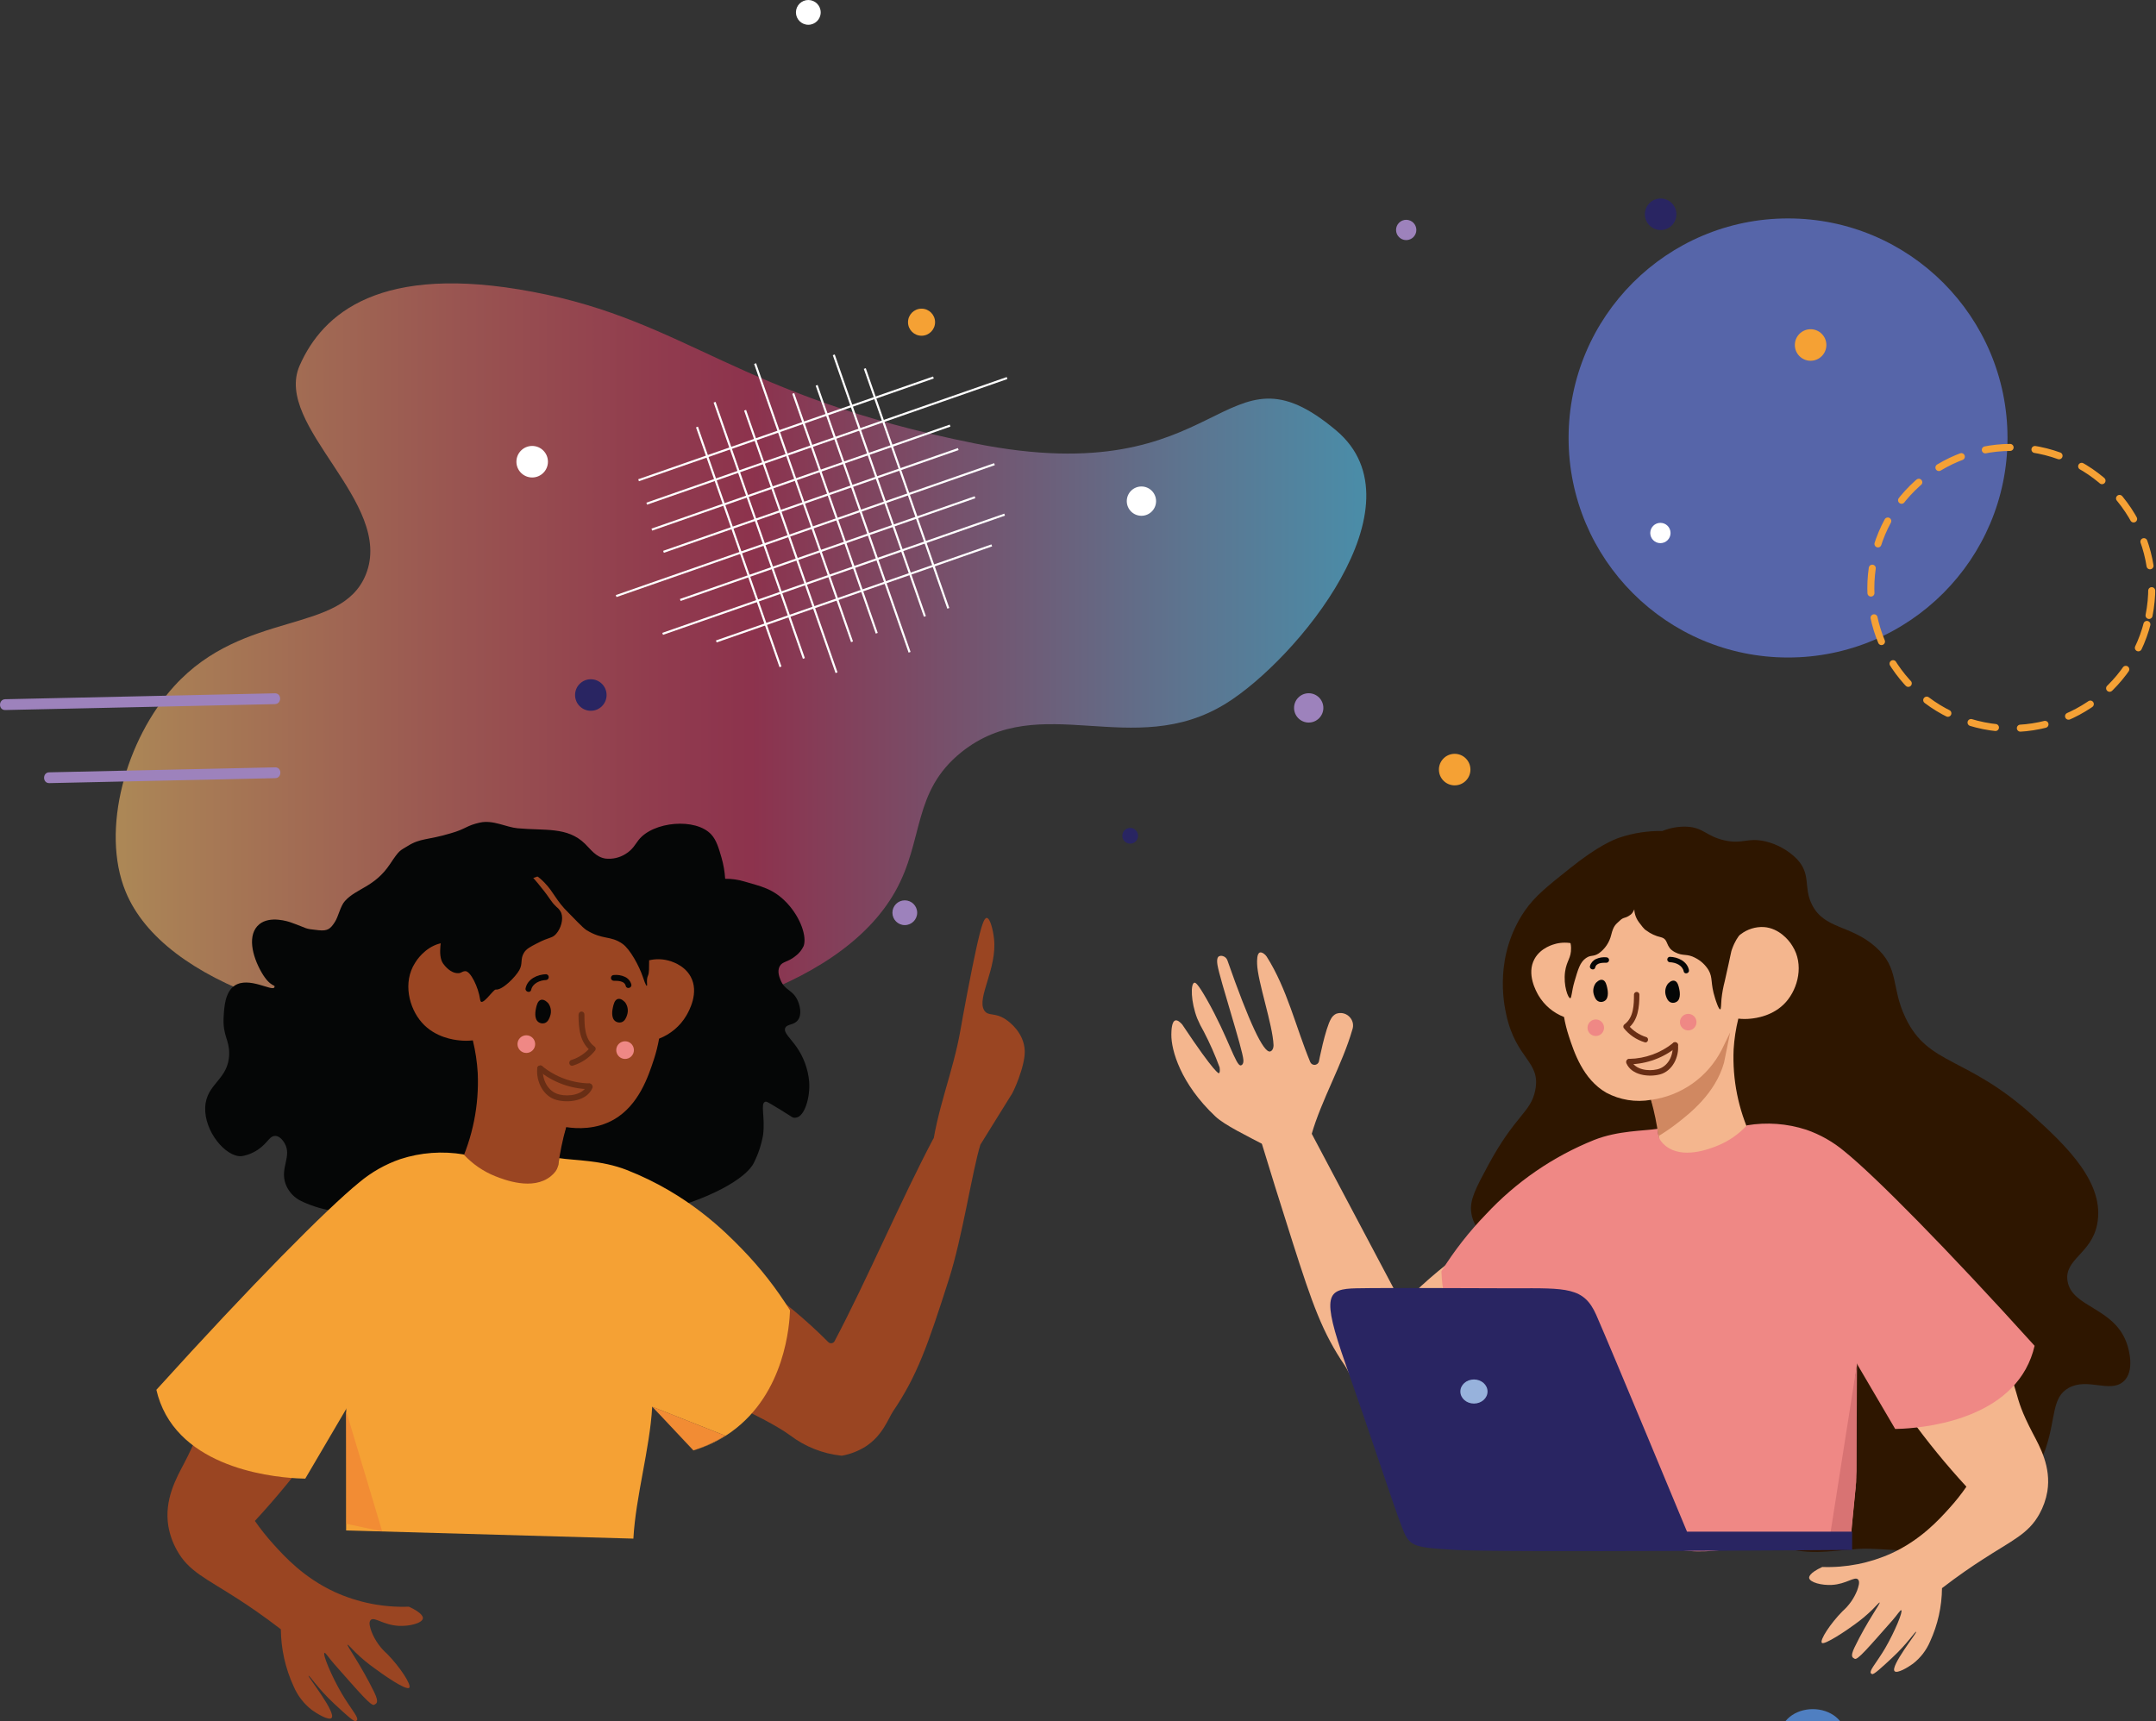 <svg width="774" height="618" viewBox="0 0 774 618" fill="none" xmlns="http://www.w3.org/2000/svg">
<rect x="0" y="0" width="774" height="618" fill="#333333" stroke="none"/>
<g clip-path="url(#clip0)">
<path d="M641.905 236.091C685.417 236.091 720.691 200.797 720.691 157.26C720.691 113.723 685.417 78.43 641.905 78.43C598.393 78.43 563.12 113.723 563.12 157.26C563.12 200.797 598.393 236.091 641.905 236.091Z" fill="#5665A9"/>
<path d="M771.503 220.99C776.954 193.666 759.236 167.094 731.929 161.639C704.621 156.184 678.064 173.913 672.612 201.236C667.16 228.56 684.878 255.132 712.186 260.587C739.494 266.042 766.051 248.314 771.503 220.99Z" stroke="#F5A135" stroke-width="2.52" stroke-linecap="round" stroke-linejoin="round" stroke-dasharray="8.96 8.96"/>
<path d="M324.819 332.179C327.274 332.179 329.264 330.188 329.264 327.732C329.264 325.276 327.274 323.285 324.819 323.285C322.365 323.285 320.375 325.276 320.375 327.732C320.375 330.188 322.365 332.179 324.819 332.179Z" fill="#9D82BC"/>
<path d="M469.823 259.446C472.727 259.446 475.081 257.091 475.081 254.185C475.081 251.28 472.727 248.925 469.823 248.925C466.919 248.925 464.565 251.28 464.565 254.185C464.565 257.091 466.919 259.446 469.823 259.446Z" fill="#9D82BC"/>
<path d="M290.184 8.894C292.638 8.894 294.628 6.903 294.628 4.447C294.628 1.991 292.638 0 290.184 0C287.729 0 285.739 1.991 285.739 4.447C285.739 6.903 287.729 8.894 290.184 8.894Z" fill="white"/>
<path d="M330.832 120.552C333.515 120.552 335.689 118.376 335.689 115.692C335.689 113.008 333.515 110.832 330.832 110.832C328.15 110.832 325.975 113.008 325.975 115.692C325.975 118.376 328.15 120.552 330.832 120.552Z" fill="#F5A134"/>
<path d="M596.082 195.03C598.094 195.03 599.724 193.398 599.724 191.385C599.724 189.372 598.094 187.74 596.082 187.74C594.07 187.74 592.439 189.372 592.439 191.385C592.439 193.398 594.07 195.03 596.082 195.03Z" fill="white"/>
<path d="M504.824 86.215C506.836 86.215 508.467 84.583 508.467 82.57C508.467 80.557 506.836 78.925 504.824 78.925C502.813 78.925 501.182 80.557 501.182 82.57C501.182 84.583 502.813 86.215 504.824 86.215Z" fill="#9D82BC"/>
<path opacity="0.62" d="M191.275 104.793C136.551 94.413 115.826 112.472 107.574 131.262C98.001 153.002 141.761 180.427 131.328 206.307C122.581 228.034 87.709 218.704 62.575 246.329C45.281 265.321 36.003 297.971 45.092 320.135C72.478 387.111 280.988 391.782 321.365 320.135C331.822 301.592 327.389 284.359 345.12 270.098C373.413 247.391 406.764 273.271 440.126 252.593C465.367 236.952 511.473 181.382 479.737 154.606C438.287 119.644 440.964 177.454 349.918 159.218C264.118 142.032 246.977 115.35 191.275 104.793Z" fill="url(#paint0_linear)"/>
<path d="M409.771 185.204C412.674 185.204 415.028 182.849 415.028 179.943C415.028 177.038 412.674 174.682 409.771 174.682C406.867 174.682 404.513 177.038 404.513 179.943C404.513 182.849 406.867 185.204 409.771 185.204Z" fill="white"/>
<path d="M17.695 281.198L98.779 279.416C101.267 279.416 101.278 275.477 98.779 275.536L17.695 277.317C15.208 277.317 15.196 281.245 17.695 281.198V281.198Z" fill="#9D82BC"/>
<path d="M1.874 254.952L98.685 252.829C101.184 252.77 101.184 248.889 98.685 248.948L1.874 251.071C-0.613 251.13 -0.625 255.011 1.874 254.952Z" fill="#9D82BC"/>
<path d="M191.051 171.45C194.176 171.45 196.709 168.915 196.709 165.788C196.709 162.661 194.176 160.127 191.051 160.127C187.926 160.127 185.392 162.661 185.392 165.788C185.392 168.915 187.926 171.45 191.051 171.45Z" fill="white"/>
<path d="M250.219 153.332L280.198 239.441" stroke="white" stroke-width="0.75" stroke-miterlimit="10"/>
<path d="M256.538 144.426L288.592 236.433" stroke="white" stroke-width="0.75" stroke-miterlimit="10"/>
<path d="M267.49 147.305L300.311 241.552" stroke="white" stroke-width="0.75" stroke-miterlimit="10"/>
<path d="M271.085 130.555L305.874 230.452" stroke="white" stroke-width="0.75" stroke-miterlimit="10"/>
<path d="M284.772 141.277L314.752 227.386" stroke="white" stroke-width="0.75" stroke-miterlimit="10"/>
<path d="M293.178 138.352L326.54 234.215" stroke="white" stroke-width="0.75" stroke-miterlimit="10"/>
<path d="M299.32 127.405L332.035 221.334" stroke="white" stroke-width="0.75" stroke-miterlimit="10"/>
<path d="M310.46 132.324L340.44 218.433" stroke="white" stroke-width="0.75" stroke-miterlimit="10"/>
<path d="M257.151 230.323L356.048 195.832" stroke="white" stroke-width="0.75" stroke-miterlimit="10"/>
<path d="M237.888 227.598L360.658 184.791" stroke="white" stroke-width="0.75" stroke-miterlimit="10"/>
<path d="M244.219 215.437L350.024 178.54" stroke="white" stroke-width="0.75" stroke-miterlimit="10"/>
<path d="M221.195 214.033L357.015 166.673" stroke="white" stroke-width="0.75" stroke-miterlimit="10"/>
<path d="M238.195 198.144L344.012 161.247" stroke="white" stroke-width="0.75" stroke-miterlimit="10"/>
<path d="M234.009 190.17L341.076 152.825" stroke="white" stroke-width="0.75" stroke-miterlimit="10"/>
<path d="M232.17 180.852L361.53 135.745" stroke="white" stroke-width="0.75" stroke-miterlimit="10"/>
<path d="M229.247 172.441L335.099 135.544" stroke="white" stroke-width="0.75" stroke-miterlimit="10"/>
<path d="M596.165 82.605C599.29 82.605 601.823 80.07 601.823 76.943C601.823 73.816 599.29 71.281 596.165 71.281C593.039 71.281 590.506 73.816 590.506 76.943C590.506 80.07 593.039 82.605 596.165 82.605Z" fill="#292562"/>
<path d="M405.738 302.937C407.301 302.937 408.567 301.67 408.567 300.106C408.567 298.543 407.301 297.275 405.738 297.275C404.175 297.275 402.909 298.543 402.909 300.106C402.909 301.67 404.175 302.937 405.738 302.937Z" fill="#292562"/>
<path d="M212.105 255.223C215.231 255.223 217.764 252.689 217.764 249.562C217.764 246.435 215.231 243.9 212.105 243.9C208.98 243.9 206.447 246.435 206.447 249.562C206.447 252.689 208.98 255.223 212.105 255.223Z" fill="#292562"/>
<path d="M650.004 129.54C653.13 129.54 655.663 127.005 655.663 123.878C655.663 120.751 653.13 118.216 650.004 118.216C646.879 118.216 644.346 120.751 644.346 123.878C644.346 127.005 646.879 129.54 650.004 129.54Z" fill="#F5A134"/>
<path d="M522.225 282C525.35 282 527.883 279.465 527.883 276.338C527.883 273.211 525.35 270.676 522.225 270.676C519.099 270.676 516.566 273.211 516.566 276.338C516.566 279.465 519.099 282 522.225 282Z" fill="#F5A134"/>
<path d="M563.533 311.843C555.811 318.035 551.048 321.669 547.299 327.177C536.43 343.243 539.813 360.064 540.745 364.322C544.281 380.505 553.217 381.048 551.154 391.452C549.575 399.508 544.01 400.275 534.249 418.405C529.805 426.662 527.576 430.85 528.166 435.285C529.345 444.238 537.998 445.311 538.245 453.863C538.375 458.239 535.888 462.214 530.889 470.188C524.83 479.884 521.859 480.403 520.963 485.416C519.784 492.164 523.981 497.637 526.94 501.47C533.247 509.668 537.668 508.324 541.853 513.891C550.565 525.498 537.137 538.969 544.812 545.905C549.315 549.951 557.897 548.689 575.05 546.164C597.261 542.897 599.017 538.438 607.812 540.019C621.958 542.555 620.98 548.37 638.168 554.893C648.165 558.691 656.641 556.957 667.039 556.167C678.18 555.318 697.584 561.098 714.195 548.299C728.86 536.987 734.236 520.733 734.566 519.577C738.044 509.031 736.558 501.706 742.665 498.345C749.396 494.617 757.259 500.173 762.128 496.221C766.785 492.447 763.979 483.753 763.602 482.621C759.122 469.315 743.726 469.587 742.229 459.926C741.05 452.153 750.74 450.171 752.839 439.779C755.915 424.999 741.946 411.575 729.862 400.653C705.907 379.007 692.373 382.782 684.086 365.49C678.71 354.26 682.058 347.725 673.275 339.964C664.28 332.013 654.897 333.688 650.476 324.794C647.328 318.46 650.346 314.119 645.1 308.457C642.007 305.356 638.12 303.168 633.865 302.135C627.24 300.59 625.719 303.244 619.082 301.746C612.445 300.248 611.62 297.157 605.607 296.839C602.579 296.721 599.56 297.252 596.754 298.396C591.548 298.302 586.365 299.1 581.428 300.755C579.424 301.451 573.824 303.586 563.533 311.843Z" fill="#2E1600"/>
<path d="M624.057 365.761C625.577 365.935 627.111 365.935 628.631 365.761C630.164 365.596 636.683 364.888 641.198 359.745C645.525 354.838 647.658 346.263 643.485 339.692C643.391 339.539 643.19 339.209 642.884 338.772C642.294 337.958 638.899 333.264 633.193 332.875C630.225 332.73 627.302 333.64 624.941 335.446L620.992 337.899C621.457 335.693 621.549 333.424 621.263 331.188C619.801 320.171 608.826 311.43 598.428 309.684C595.76 309.171 593.02 309.171 590.352 309.684C584.069 310.958 580.167 314.898 576.925 318.271C571.382 324.11 567.27 331.156 564.912 338.855C562.847 338.356 560.693 338.356 558.629 338.855C557.803 339.067 553.17 340.211 550.907 344.293C547.901 349.719 551.496 355.994 552.333 357.457C554.435 360.979 557.656 363.696 561.481 365.171C561.891 367.497 562.467 369.792 563.203 372.036C565.101 377.828 568.272 387.524 576.63 392.348C581.562 394.99 587.238 395.896 592.746 394.92C594.078 398.491 594.931 402.224 595.28 406.02C595.625 409.495 595.625 412.995 595.28 416.471C601.058 418.384 607.26 418.618 613.165 417.146C619.07 415.674 624.437 412.556 628.643 408.155C624.043 398.363 621.891 387.599 622.371 376.79C622.6 373.07 623.164 369.379 624.057 365.761V365.761Z" fill="#F4B68E"/>
<path d="M592.71 394.967C593.901 399.225 594.796 403.56 595.386 407.942C597.704 406.544 599.937 405.008 602.071 403.342C606.492 399.909 615.781 392.726 618.917 381.603C618.917 381.603 618.917 381.532 621.122 370.727C618.163 376.813 618.127 376.872 618.127 376.872C615.671 381.718 612.073 385.894 607.646 389.04C603.218 392.186 598.093 394.208 592.71 394.932V394.967Z" fill="#D08861"/>
<path d="M599.336 426.591C608.531 422.84 617.102 424.492 626.038 426.214C638.501 428.681 650.163 434.187 659.99 442.244C660.096 443.907 660.249 446.585 660.367 449.876C661.03 472.667 659.112 495.46 654.649 517.819C653.765 522.36 652.421 528.801 650.452 536.527C648.043 538.374 645.492 540.031 642.825 541.481C633.98 546.089 624.184 548.572 614.213 548.736C604.477 548.927 594.818 546.974 585.92 543.015C582.776 524.307 579.597 505.603 576.383 486.903C575.529 484.418 574.891 481.865 574.473 479.271C571.49 460.056 580.308 434.365 599.336 426.591Z" fill="#F4B68E"/>
<path d="M452.788 409.971C455.629 419.302 459.437 431.604 464.058 446.078C471.132 468.254 474.727 478.504 482.862 490.453C484.371 492.671 486.28 498.569 492.128 502.249C494.518 503.746 497.17 504.774 499.944 505.28C500.065 505.298 500.188 505.298 500.309 505.28C501.996 505.1 503.667 504.793 505.308 504.36C509.679 503.194 513.782 501.191 517.391 498.462C526.174 492.01 547.382 483.517 557.556 477.395C566.268 472.158 583.279 458.817 597.178 421.861C597.25 421.646 597.265 421.416 597.221 421.194C597.176 420.972 597.074 420.765 596.925 420.595C596.776 420.424 596.585 420.296 596.371 420.222C596.157 420.148 595.927 420.132 595.705 420.174C582.179 422.446 568.978 426.348 556.389 431.793C537.053 440.181 519.486 452.17 504.624 467.121C504.478 467.265 504.3 467.372 504.105 467.435C503.91 467.497 503.703 467.514 503.501 467.483C503.299 467.452 503.106 467.375 502.939 467.257C502.772 467.139 502.634 466.983 502.537 466.803L470.212 405.784C470.135 405.645 470.087 405.491 470.071 405.333C470.055 405.175 470.071 405.015 470.118 404.864" fill="#F4B68E"/>
<path d="M679.335 434.258C671.719 433.916 663.644 442.044 660.732 450.395C655.074 466.732 668.631 485.464 685.583 508.89C691.87 517.598 698.668 525.925 705.943 533.826C704.095 536.499 702.075 539.049 699.895 541.458C696.087 545.681 689.591 552.888 679.052 557.748C671.255 561.283 662.745 562.963 654.189 562.655C649.368 564.884 649.474 566.288 649.474 566.583C649.698 568.199 653.989 569.307 657.655 569.095C662.842 568.8 665.79 565.934 667.016 567.125C667.841 567.927 667.134 569.885 666.709 571.1C665.566 573.97 663.76 576.529 661.44 578.567C657.113 582.955 653.187 588.971 654.048 589.903C654.909 590.835 663.102 585.314 665.707 583.368C667.979 581.754 670.123 579.967 672.12 578.024C673.735 576.42 674.631 575.311 674.785 575.429C675.138 575.689 670.34 582.082 665.79 591.495C664.045 595.105 665.212 595.199 665.79 595.6C666.756 596.308 670.434 591.943 679.406 581.787C681.127 579.841 682.212 578.001 682.553 578.19C683.225 578.567 680.314 585.692 676.789 591.79C675.468 594.078 673.924 596.213 672.474 598.407C670.8 600.967 671.837 600.896 672.026 601.085C672.521 601.58 675.763 598.525 679.17 595.364C684.864 590.103 687.587 585.644 687.917 585.928C688.248 586.211 678.486 598.396 680.16 600.082C681.08 601.026 684.958 598.714 686.75 597.393C689.446 595.305 691.561 592.56 692.892 589.419C695.655 583.408 697.114 576.879 697.172 570.263C703.066 565.722 708.1 562.324 711.637 560.048C722.53 552.97 728.141 550.824 732.126 543.664C733.534 541.145 734.503 538.404 734.99 535.56C736.417 526.713 732.314 519.494 729.768 514.658C721.516 498.828 726.668 502.39 715.892 480.45C709.657 467.427 701.836 455.224 692.609 444.12C687.021 437.373 683.65 434.447 679.335 434.258Z" fill="#F4B68E"/>
<path d="M666.532 489.462V490.382L666.615 489.616L666.532 489.462Z" fill="#EF8885"/>
<path d="M662.265 413.51C658.177 410.055 653.484 407.387 648.425 405.642C641.557 403.415 634.254 402.877 627.134 404.073C624.189 407.281 620.564 409.787 616.524 411.41C613.577 412.59 603.992 416.353 597.898 411.41C595.021 409.051 595.434 407.47 595.056 405.324C589.928 406.126 580.91 405.937 572.339 409.311C557.562 415.244 544.278 424.371 533.436 436.04C527.406 442.267 522.052 449.115 517.462 456.47C517.639 460.988 518.947 484.225 537.161 497.342C541.048 500.123 545.366 502.247 549.94 503.629C554.554 498.73 559.175 493.854 563.804 489.002C564.653 503.157 569.357 519.164 570.135 533.319C570.312 536.574 568.024 546.495 570.347 548.83C576.878 555.365 588.879 554.126 603.745 556.592C618.151 558.951 639.265 551.744 647.222 551.744C654.567 551.744 659.895 555.282 664.505 553.23C664.505 548.287 666.568 533.095 666.568 528.164C666.568 533.083 664.67 539.382 664.658 544.301C662.465 545.232 662.123 544.784 659.943 545.716L666.58 490.441V489.521L666.662 489.675V489.344V489.745C671.228 497.531 675.799 505.316 680.373 513.101C684.77 513.03 715.834 512.098 727.222 491.621C728.677 488.99 729.753 486.167 730.417 483.234C698.445 447.859 673.146 422.333 662.265 413.51ZM549.929 503.617C549.351 503.44 548.75 503.24 548.196 503.039C545.059 501.903 542.051 500.436 539.224 498.663L563.745 488.932L549.929 503.617Z" fill="#EF8885"/>
<path d="M548.196 503.016C548.785 503.216 549.374 503.417 549.929 503.594L563.804 488.908L539.283 498.639C542.092 500.408 545.079 501.875 548.196 503.016V503.016Z" fill="#D87373"/>
<path d="M666.626 489.793L666.532 490.559L656.677 553.324C658.928 552.392 662.217 554.091 664.469 553.171C664.469 548.24 666.509 533.201 666.532 528.27C666.532 515.468 666.575 502.666 666.662 489.863V489.462L666.626 489.793Z" fill="#D87373"/>
<path d="M601.163 352.172C602.271 352.467 602.613 354.048 602.825 355.015C602.967 355.64 603.592 358.554 602 359.651C601.71 359.853 601.379 359.989 601.031 360.051C600.683 360.112 600.326 360.096 599.984 360.005C598.734 359.639 598.275 358.235 598.086 357.645C597.836 356.936 597.759 356.178 597.862 355.433C597.965 354.688 598.243 353.979 598.676 353.364C598.793 353.187 599.984 351.818 601.163 352.172Z" fill="#050606"/>
<path d="M575.322 351.854C576.43 352.149 576.772 353.729 576.984 354.697C577.125 355.322 577.75 358.235 576.159 359.332C575.871 359.539 575.54 359.678 575.191 359.739C574.842 359.801 574.484 359.782 574.143 359.686C572.893 359.32 572.433 357.917 572.245 357.327C571.995 356.618 571.918 355.859 572.021 355.115C572.123 354.37 572.402 353.66 572.834 353.045C572.952 352.892 574.143 351.523 575.322 351.854Z" fill="#050606"/>
<path d="M576.678 343.738C575.399 343.618 574.111 343.833 572.94 344.363C572.419 344.606 571.957 344.958 571.584 345.395C571.212 345.833 570.939 346.346 570.783 346.9C570.512 348.079 572.386 348.633 572.669 347.419C573.07 345.661 575.286 345.685 576.678 345.696C576.937 345.696 577.186 345.593 577.369 345.41C577.553 345.226 577.656 344.977 577.656 344.717C577.656 344.458 577.553 344.209 577.369 344.025C577.186 343.841 576.937 343.738 576.678 343.738V343.738Z" fill="#050606"/>
<path d="M606.327 348.28C605.678 345.154 602.342 343.62 599.418 343.561C599.179 343.588 598.957 343.702 598.797 343.881C598.636 344.061 598.547 344.293 598.547 344.535C598.547 344.776 598.636 345.008 598.797 345.188C598.957 345.367 599.179 345.481 599.418 345.508C601.517 345.567 603.98 346.558 604.452 348.799C604.711 350.037 606.586 349.518 606.327 348.291V348.28Z" fill="#050606"/>
<path d="M586.592 357.044C586.592 360.724 586.509 365.301 583.244 367.766C583.025 367.903 582.866 368.118 582.8 368.368C582.735 368.618 582.767 368.884 582.89 369.111C584.824 371.559 587.461 373.354 590.447 374.254C591.626 374.631 592.168 372.744 590.965 372.378C588.475 371.594 586.259 370.117 584.576 368.12L584.222 369.453C588.124 366.539 588.537 361.609 588.537 357.044C588.511 356.804 588.397 356.583 588.217 356.422C588.038 356.261 587.805 356.172 587.564 356.172C587.324 356.172 587.091 356.261 586.912 356.422C586.732 356.583 586.618 356.804 586.592 357.044V357.044Z" fill="#692E15"/>
<path d="M600.703 374.454C596.222 378.083 590.658 380.109 584.894 380.211C584.635 380.211 584.386 380.314 584.202 380.497C584.019 380.681 583.916 380.93 583.916 381.19C583.916 381.449 584.019 381.698 584.202 381.882C584.386 382.066 584.635 382.169 584.894 382.169C591.175 382.067 597.236 379.834 602.082 375.834C603.037 375.009 601.658 373.64 600.703 374.454V374.454Z" fill="#692E15"/>
<path d="M600.444 375.138C600.857 378.901 598.876 383.03 594.974 383.962C591.744 384.74 586.981 384.139 585.543 380.765C585.048 379.585 583.374 380.612 583.857 381.756C585.72 386.108 591.826 386.852 595.929 385.79C600.409 384.61 602.861 379.467 602.389 375.174C602.259 373.935 600.314 373.924 600.444 375.174V375.138Z" fill="#692E15"/>
<path d="M572.882 372.001C574.522 372.001 575.852 370.67 575.852 369.028C575.852 367.387 574.522 366.056 572.882 366.056C571.241 366.056 569.911 367.387 569.911 369.028C569.911 370.67 571.241 372.001 572.882 372.001Z" fill="#EF8885"/>
<path d="M606.067 369.996C607.708 369.996 609.038 368.665 609.038 367.023C609.038 365.381 607.708 364.051 606.067 364.051C604.426 364.051 603.096 365.381 603.096 367.023C603.096 368.665 604.426 369.996 606.067 369.996Z" fill="#EF8885"/>
<path d="M562.012 324.393C561.175 327.802 562.012 332.013 562.472 334.042C563.238 337.699 563.946 337.923 564.005 340.329C564.099 344.092 562.413 344.882 561.859 348.917C561.199 353.847 562.932 358.459 563.698 358.424C564.252 358.424 564.181 355.994 565.231 352.444C566.516 348.115 567.176 345.543 569.368 344.01C571.184 342.759 571.856 343.679 573.966 342.323C576.194 340.733 577.773 338.391 578.411 335.729C579.283 332.19 580.167 331.872 581.452 330.621C583.055 329.064 583.268 330.02 585.46 328.38C586.462 327.625 587.205 325.526 588.679 321.303L589.103 320.123C589.516 318.944 591.461 317.08 590.365 316.585C590.235 316.526 583.716 324.712 588.313 331.07C590.671 334.266 590.671 333.783 591.013 334.101C592.572 335.278 594.365 336.107 596.271 336.531C599.241 337.286 597.685 339.999 601.246 341.875C604.358 343.514 605.513 342.228 608.755 344.021C610.648 345.01 612.237 346.494 613.353 348.315C615.027 351.217 613.919 352.786 615.711 358.436C615.911 359.084 616.984 362.529 617.55 362.423C617.915 362.352 617.821 360.877 618.009 358.742C618.238 356.569 618.632 354.416 619.188 352.302C621.652 341.426 621.369 341.945 621.794 340.801C623.904 334.998 625.979 335.139 627.158 331.447C629.386 324.441 624.623 315.228 618.422 310.298C611.349 304.683 603.214 305.214 595.74 305.697C583.268 306.499 575.145 311.984 570.147 315.358C563.934 319.522 562.531 322.282 562.012 324.393Z" fill="#2E1600"/>
<path d="M470.825 407.411C474.421 394.873 481.895 382.216 485.502 369.665C485.739 368.989 485.805 368.266 485.696 367.558C485.587 366.851 485.306 366.181 484.877 365.608C484.298 364.804 483.47 364.215 482.521 363.931C481.572 363.647 480.556 363.685 479.631 364.039C478.874 364.426 478.253 365.035 477.851 365.784C475.776 369.264 473.454 381.272 473.454 381.272C473.342 381.586 473.138 381.859 472.868 382.054C472.599 382.25 472.276 382.359 471.944 382.368C471.611 382.377 471.283 382.285 471.003 382.104C470.724 381.923 470.505 381.662 470.377 381.355C465.154 368.733 462.125 355.157 454.733 343.479C454.203 342.653 453.047 341.804 452.305 342.016C451.196 342.346 451.267 345.036 451.302 346.109C451.479 352.42 456.902 367.919 457.197 375.268C457.197 376.719 456.525 377.45 455.947 377.557C453.542 377.997 448.434 367.078 440.622 344.8C440.495 344.442 440.285 344.121 440.008 343.862C439.731 343.603 439.395 343.415 439.03 343.314C438.8 343.23 438.555 343.193 438.31 343.205C438.065 343.217 437.825 343.278 437.604 343.384C437.203 343.62 436.708 344.281 437.073 346.499C437.91 351.641 446.139 376.778 446.375 380.623C446.469 382.18 445.738 382.511 445.432 382.558C443.64 382.794 440.916 372.402 433.301 358.967C430.047 353.234 429.198 352.762 428.762 352.868C427.371 353.198 427.489 359.757 429.799 365.69C430.485 367.311 431.272 368.887 432.157 370.408C434.325 374.572 436.223 378.87 437.84 383.277C438.04 384.764 437.84 385.271 437.557 385.377C437.557 385.377 436.378 385.837 424.412 367.861C423.811 367.176 422.809 366.209 421.983 366.398C420.581 366.728 420.533 370.22 420.51 371.446C420.439 377.097 423.846 389.14 436.319 400.877C439.596 403.979 447.542 407.813 455.099 411.764" fill="#F4B68E"/>
<path d="M664.917 556.533V549.974H605.631C605.631 549.974 578.517 484.602 573.035 472.123C568.626 462.167 562.519 462.521 543.374 462.592C536.077 462.592 497.668 462.368 486.976 462.592C476.283 462.816 474.326 464.951 483.085 489.863C491.845 514.776 500.097 540.007 503.02 547.662C505.944 555.318 506.416 555.554 522.46 556.533C538.505 557.512 664.917 556.533 664.917 556.533Z" fill="#292562"/>
<path d="M529.145 503.983C531.84 503.983 534.025 502.045 534.025 499.654C534.025 497.263 531.84 495.325 529.145 495.325C526.449 495.325 524.264 497.263 524.264 499.654C524.264 502.045 526.449 503.983 529.145 503.983Z" fill="#97B2DC"/>
<path d="M172.295 295.364C177.01 294.326 181.667 297.016 185.793 297.405C195.696 298.325 203.7 296.791 210.019 302.984C212.212 305.119 213.874 307.703 217.305 308.281C219.85 308.58 222.422 307.997 224.59 306.629C227.207 305.025 228.127 303.031 229.223 301.663C234.458 294.928 249.795 293.559 255.371 299.67C257.198 301.675 258.023 304.529 259.014 307.927C259.73 310.411 260.173 312.966 260.334 315.547C262.69 315.52 265.035 315.854 267.29 316.537C272.913 318.248 277.522 318.897 282.615 324.346C287.519 329.654 289.688 336.378 288.51 339.681C287.844 341.131 286.817 342.386 285.527 343.325C282.839 345.531 280.87 345.177 279.904 346.97C278.937 348.763 279.833 350.957 280.234 351.936C281.719 355.617 284.407 355.345 286.187 358.896C287.154 360.83 287.967 364.11 286.517 366.186C285.067 368.262 282.509 367.566 281.884 369.158C281.259 370.75 283.653 372.697 285.857 375.787C288.486 379.499 290.085 383.842 290.49 388.373C290.915 394.023 288.851 400.83 285.857 401.29C284.325 401.514 284.879 401.29 279.904 398.305C275.766 395.84 275.188 395.368 274.61 395.651C272.936 396.453 274.752 401.195 273.939 407.577C273.327 411.034 272.215 414.384 270.638 417.52C265.285 428.679 216.986 449.133 157.464 434.034C143.6 430.496 141.62 427.771 134.11 424.244C133.686 425.636 129.136 431.522 126.872 433.61C123.229 436.972 111.641 433.291 107.149 430.732C105.015 429.427 103.383 427.441 102.516 425.093C100.453 419.29 104.874 415.22 102.186 410.526C101.962 410.136 100.677 407.931 98.873 407.872C97.07 407.813 96.351 409.664 94.24 411.516C92.119 413.453 89.474 414.721 86.636 415.161C81.025 415.456 73.303 406.267 73.669 397.609C74.034 388.951 82.145 387.76 82.275 378.394C82.345 373.228 79.917 372.001 80.282 365.148C80.483 361.668 80.789 356.195 84.255 353.894C89.277 350.556 97.695 356.053 98.484 354.555C99.097 353.375 97.129 354.791 93.875 349.105C90.492 343.208 88.652 335.517 93.109 331.86C96.975 328.699 103.613 330.928 104.367 331.2C111.028 333.559 108.8 333.429 114.376 334.019C117.653 334.361 118.655 333.523 120.27 330.975C121.449 329.159 122.215 325.302 123.807 323.556C127.957 318.92 134.417 318.614 139.97 310.333C143.506 305.001 143.506 305.556 146.265 303.834C150.98 300.861 153.338 301.746 161.696 299.245C167.355 297.653 167.367 296.438 172.295 295.364Z" fill="#050606"/>
<path d="M169.748 373.57C168.126 373.749 166.49 373.749 164.868 373.57C163.217 373.393 156.25 372.65 151.428 367.153C146.807 361.904 144.544 352.75 148.988 345.767C149.094 345.602 149.306 345.248 149.636 344.788C150.261 343.915 153.892 338.89 159.975 338.442C163.16 338.269 166.301 339.244 168.829 341.19L173.061 343.809C172.56 341.448 172.465 339.019 172.778 336.626C174.334 324.83 186.052 315.535 197.157 313.671C200.004 313.122 202.929 313.122 205.775 313.671C212.495 315.039 216.668 319.239 220.134 322.836C226.051 329.077 230.438 336.608 232.948 344.835C235.156 344.295 237.461 344.295 239.668 344.835C240.552 345.048 245.504 346.274 247.92 350.639C251.127 356.442 247.284 363.13 246.388 364.687C244.147 368.458 240.705 371.366 236.615 372.944C236.177 375.426 235.567 377.874 234.788 380.27C232.76 386.462 229.365 396.784 220.44 401.962C214.063 405.63 207.166 405.324 203.229 404.71C201.807 408.525 200.895 412.511 200.517 416.565C200.154 420.276 200.154 424.013 200.517 427.724C194.332 429.782 187.689 430.036 181.365 428.454C175.042 426.873 169.299 423.522 164.809 418.794C169.717 408.339 172.015 396.847 171.505 385.306C171.275 381.349 170.687 377.421 169.748 373.57Z" fill="#9A4522"/>
<path d="M203.229 404.757C201.957 409.322 200.999 413.969 200.364 418.665C197.892 417.167 195.511 415.524 193.232 413.746C188.516 410.077 178.59 402.387 175.23 390.52C175.23 390.52 175.23 390.449 172.873 378.913C176.032 385.413 176.067 385.471 176.067 385.471C178.689 390.642 182.526 395.099 187.249 398.458C191.972 401.817 197.44 403.979 203.182 404.757H203.229Z" fill="#9A4522"/>
<path d="M351.946 411.033C348.916 421 345.591 443.884 340.64 459.395C333.072 483.081 329.252 494.027 320.599 506.778C318.984 509.138 316.944 515.46 310.696 519.435C308.143 521.033 305.311 522.134 302.35 522.679C302.225 522.697 302.098 522.697 301.973 522.679C295.342 521.964 289.031 519.46 283.712 515.437C274.339 508.536 251.681 499.477 240.812 492.93C231.498 487.339 213.344 473.078 198.501 433.61C198.423 433.382 198.406 433.137 198.452 432.9C198.497 432.664 198.604 432.443 198.762 432.26C198.919 432.078 199.122 431.94 199.349 431.86C199.576 431.78 199.821 431.761 200.058 431.805C214.494 434.223 228.586 438.378 242.026 444.179C262.703 453.132 281.487 465.942 297.375 481.925C297.532 482.077 297.721 482.191 297.929 482.257C298.137 482.323 298.358 482.341 298.574 482.307C298.79 482.274 298.995 482.192 299.173 482.066C299.352 481.94 299.499 481.775 299.603 481.583C311.109 459.855 323.64 430.413 335.158 408.685C335.335 408.343 334.168 416.034 334.239 415.421C336.113 398.329 342.161 385.472 344.919 369.205C345.627 364.994 348.692 348.598 350.507 340.447C352.394 331.884 353.337 329.583 354.233 329.607C355.412 329.607 356.508 333.818 356.85 337.074C358.029 347.772 350.566 358.306 353.313 362.753C354.763 365.112 357.038 363.307 361.153 366.115C362.237 366.846 367.637 370.739 367.884 377.321C368.073 382.77 363.664 392.655 362.827 393.493" fill="#9A4522"/>
<path d="M119.964 439.802C128.098 439.437 136.716 448.059 139.816 457.036C145.876 474.482 131.399 494.487 113.279 519.553C106.557 528.834 99.286 537.705 91.505 546.117C93.483 548.969 95.641 551.692 97.966 554.268C102.033 558.786 108.976 566.488 120.223 571.667C128.551 575.451 137.643 577.248 146.783 576.916C151.935 579.275 151.864 580.808 151.817 581.115C151.57 582.837 146.995 584.017 143.082 583.792C137.541 583.486 134.381 580.419 133.085 581.693C132.2 582.554 132.943 584.642 133.403 585.939C134.617 589.01 136.549 591.744 139.038 593.913C143.647 598.631 147.809 605.037 146.925 606.016C145.876 607.195 137.258 601.12 134.476 599.044C132.049 597.32 129.759 595.411 127.626 593.335C125.893 591.625 124.938 590.445 124.773 590.563C124.396 590.846 129.489 597.641 134.393 607.726C136.244 611.583 135.006 611.678 134.393 612.114C133.368 612.857 129.442 608.21 119.857 597.358C118.018 595.281 116.863 593.312 116.486 593.512C115.767 593.913 118.844 601.521 122.651 608.044C124.054 610.486 125.705 612.763 127.261 615.122C129.053 617.847 127.945 617.776 127.744 617.988C127.214 618.519 123.748 615.24 120.105 611.878C114.022 606.24 111.122 601.486 110.768 601.722C110.415 601.958 120.848 615.051 119.02 616.879C118.03 617.882 113.892 615.405 111.947 614.001C109.07 611.766 106.813 608.829 105.392 605.473C102.445 599.054 100.886 592.083 100.818 585.019C94.523 580.171 89.147 576.538 85.375 574.108C73.739 566.594 67.692 564.259 63.483 556.603C61.981 553.916 60.948 550.992 60.43 547.957C58.909 538.521 63.282 530.794 65.994 525.628C74.871 508.725 69.318 512.511 80.824 489.061C87.485 475.152 95.84 462.121 105.699 450.265C111.723 443.129 115.319 440.003 119.964 439.802Z" fill="#9A4522"/>
<path d="M124.384 505.693V506.696L124.278 505.87L124.384 505.693Z" fill="#F5A134"/>
<path d="M227.384 552.475C228.209 537.353 233.279 520.285 234.139 505.139L248.923 520.851C253.808 519.373 258.42 517.106 262.574 514.139C282.026 500.114 283.429 475.296 283.617 470.495C278.716 462.633 272.994 455.314 266.547 448.661C260.252 442.173 246.883 428.679 225.038 420.115C215.819 416.506 206.247 416.718 200.777 415.857C200.364 418.146 200.777 419.868 197.735 422.357C191.228 427.629 180.995 423.595 177.835 422.357C173.504 420.633 169.616 417.956 166.459 414.524C158.855 413.24 151.053 413.815 143.718 416.199C138.313 418.065 133.297 420.912 128.923 424.598C117.311 434.034 90.291 461.318 56.139 499.04C56.847 502.17 57.995 505.184 59.546 507.993C71.724 529.863 104.898 530.865 109.59 530.936L124.243 505.988V505.516V505.87L124.349 505.705V506.696L124.255 549.538L227.384 552.475ZM234.127 505.115L260.322 515.507C257.309 517.425 254.095 519.007 250.738 520.226L248.899 520.851L234.127 505.115Z" fill="#F5A134"/>
<path d="M250.773 520.167L248.934 520.792L234.163 505.103L260.357 515.495C257.342 517.396 254.128 518.963 250.773 520.167V520.167Z" fill="#F28C34"/>
<path d="M124.384 547.155C124.337 533.472 124.286 519.793 124.231 506.118V505.693V506.047L124.337 506.873L137.211 549.892" fill="#F28C34"/>
<path d="M194.199 359.014C193.02 359.344 192.643 361.019 192.419 362.057C192.277 362.729 191.605 365.784 193.315 367.011C193.622 367.229 193.974 367.376 194.345 367.441C194.716 367.506 195.097 367.488 195.46 367.389C196.792 366.999 197.276 365.501 197.488 364.853C197.759 364.098 197.844 363.288 197.735 362.493C197.626 361.699 197.327 360.942 196.863 360.288C196.722 360.123 195.46 358.672 194.199 359.014Z" fill="#050606"/>
<path d="M221.796 358.707C220.617 359.026 220.252 360.712 220.028 361.75C219.875 362.411 219.215 365.478 220.912 366.693C221.222 366.91 221.576 367.056 221.949 367.122C222.322 367.187 222.704 367.169 223.07 367.07C224.39 366.693 224.885 365.195 225.097 364.534C225.363 363.778 225.444 362.968 225.333 362.174C225.222 361.38 224.923 360.624 224.461 359.969C224.284 359.816 223.105 358.353 221.796 358.707Z" fill="#050606"/>
<path d="M220.358 352.172C221.831 352.172 224.201 352.172 224.637 354.012C224.932 355.322 226.995 354.767 226.641 353.458C226.477 352.868 226.186 352.321 225.789 351.854C225.392 351.388 224.898 351.013 224.342 350.757C223.097 350.186 221.721 349.958 220.358 350.096C220.083 350.096 219.819 350.206 219.624 350.4C219.43 350.595 219.32 350.859 219.32 351.134C219.32 351.41 219.43 351.674 219.624 351.868C219.819 352.063 220.083 352.172 220.358 352.172V352.172Z" fill="#050606"/>
<path d="M190.686 355.44C191.192 353.081 193.833 351.972 196.061 351.901C196.319 351.874 196.557 351.752 196.73 351.559C196.904 351.366 196.999 351.116 196.999 350.857C196.999 350.598 196.904 350.348 196.73 350.155C196.557 349.962 196.319 349.841 196.061 349.813C192.937 349.896 189.377 351.523 188.681 354.862C188.41 356.171 190.414 356.725 190.686 355.416V355.44Z" fill="#050606"/>
<path d="M207.685 364.251C207.685 369.123 208.121 374.395 212.294 377.509L211.917 376.082C210.125 378.221 207.755 379.797 205.091 380.623C203.818 381.024 204.36 383.042 205.645 382.64C208.837 381.681 211.653 379.757 213.709 377.132C213.845 376.893 213.882 376.611 213.814 376.345C213.746 376.078 213.577 375.849 213.344 375.705C209.807 373.11 209.807 368.191 209.807 364.251C209.807 363.976 209.698 363.712 209.503 363.517C209.308 363.322 209.045 363.213 208.769 363.213C208.494 363.213 208.23 363.322 208.036 363.517C207.841 363.712 207.732 363.976 207.732 364.251H207.685Z" fill="#692E15"/>
<path d="M193.22 384.316C198.391 388.597 204.865 390.989 211.575 391.098C211.833 391.071 212.071 390.949 212.244 390.756C212.418 390.563 212.514 390.313 212.514 390.054C212.514 389.795 212.418 389.545 212.244 389.352C212.071 389.159 211.833 389.038 211.575 389.01C205.413 388.901 199.466 386.729 194.682 382.841C193.668 381.98 192.194 383.443 193.22 384.316V384.316Z" fill="#692E15"/>
<path d="M192.878 383.584C192.383 388.208 194.988 393.705 199.786 394.955C204.184 396.135 210.703 395.309 212.683 390.65C213.202 389.47 211.41 388.361 210.892 389.6C209.347 393.139 204.254 393.835 200.812 393.009C196.639 392.006 194.529 387.595 194.918 383.572C195.059 382.239 192.984 382.251 192.831 383.572L192.878 383.584Z" fill="#692E15"/>
<path d="M224.402 380.234C226.153 380.234 227.573 378.814 227.573 377.061C227.573 375.309 226.153 373.888 224.402 373.888C222.65 373.888 221.23 375.309 221.23 377.061C221.23 378.814 222.65 380.234 224.402 380.234Z" fill="#EF8885"/>
<path d="M188.952 378.087C190.704 378.087 192.124 376.667 192.124 374.914C192.124 373.162 190.704 371.741 188.952 371.741C187.201 371.741 185.781 373.162 185.781 374.914C185.781 376.667 187.201 378.087 188.952 378.087Z" fill="#EF8885"/>
<path d="M188.339 311.937C191.017 313.134 193.442 314.832 195.483 316.939C198.914 320.477 199.574 323.367 204.148 327.814C205.787 329.418 209.229 333.181 210.573 333.995C216.538 337.628 219.061 335.812 223.482 338.902C226.181 340.789 229.482 346.864 230.838 350.934C231.027 351.488 231.864 354.071 232.206 353.965C232.547 353.859 231.876 351.866 232.665 350.214C233.455 348.563 232.547 341.662 233.632 340.66C235.99 338.407 234.74 330.209 231.805 324.252C227.62 315.735 220.417 312.338 216.915 310.687C210.95 307.879 205.881 307.608 200.045 307.301C195.313 306.818 190.534 307.117 185.899 308.186C178.708 310.054 172.178 313.885 167.037 319.25C163.653 322.789 158.572 328.192 158.784 335.127C158.784 335.93 156.851 343.007 159.126 346.05C159.61 346.699 161.684 349.483 164.443 349.436C165.74 349.436 165.74 348.787 167.025 348.716C168.852 348.622 171.74 354.354 172.377 358.978C172.754 362.01 177.093 355.204 177.965 355.322C180.323 355.628 185.109 350.745 186.441 348.327C187.773 345.909 186.677 344.446 188.115 342.087C188.952 340.73 190.249 340.034 192.831 338.702C197.334 336.342 198.183 337.015 199.668 335.304C201.378 333.346 202.333 330.091 201.496 327.814C201.129 326.971 200.553 326.236 199.822 325.679C197.464 323.438 197.947 323.131 194.198 318.543C192.937 316.903 190.956 314.603 188.339 311.937Z" fill="#050606"/>
<g clip-path="url(#clip1)">
<path d="M650.788 632.618C657.236 632.618 662.463 628.383 662.463 623.159C662.463 617.934 657.236 613.699 650.788 613.699C644.34 613.699 639.112 617.934 639.112 623.159C639.112 628.383 644.34 632.618 650.788 632.618Z" fill="#4F7FC1"/>
</g>
</g>
<defs>
<linearGradient id="paint0_linear" x1="41.532" y1="236.94" x2="490.465" y2="236.94" gradientUnits="userSpaceOnUse">
<stop stop-color="#F7BD6D"/>
<stop offset="0.05" stop-color="#F1AC6B"/>
<stop offset="0.27" stop-color="#D96B64"/>
<stop offset="0.43" stop-color="#CB425F"/>
<stop offset="0.51" stop-color="#C4335E"/>
<stop offset="0.85" stop-color="#789BC7"/>
<stop offset="1" stop-color="#59C5F1"/>
</linearGradient>
<clipPath id="clip0">
<rect width="774" height="618" fill="white"/>
</clipPath>
<clipPath id="clip1">
<rect width="1567" height="971" fill="white" transform="translate(121 561)"/>
</clipPath>
</defs>
</svg>
